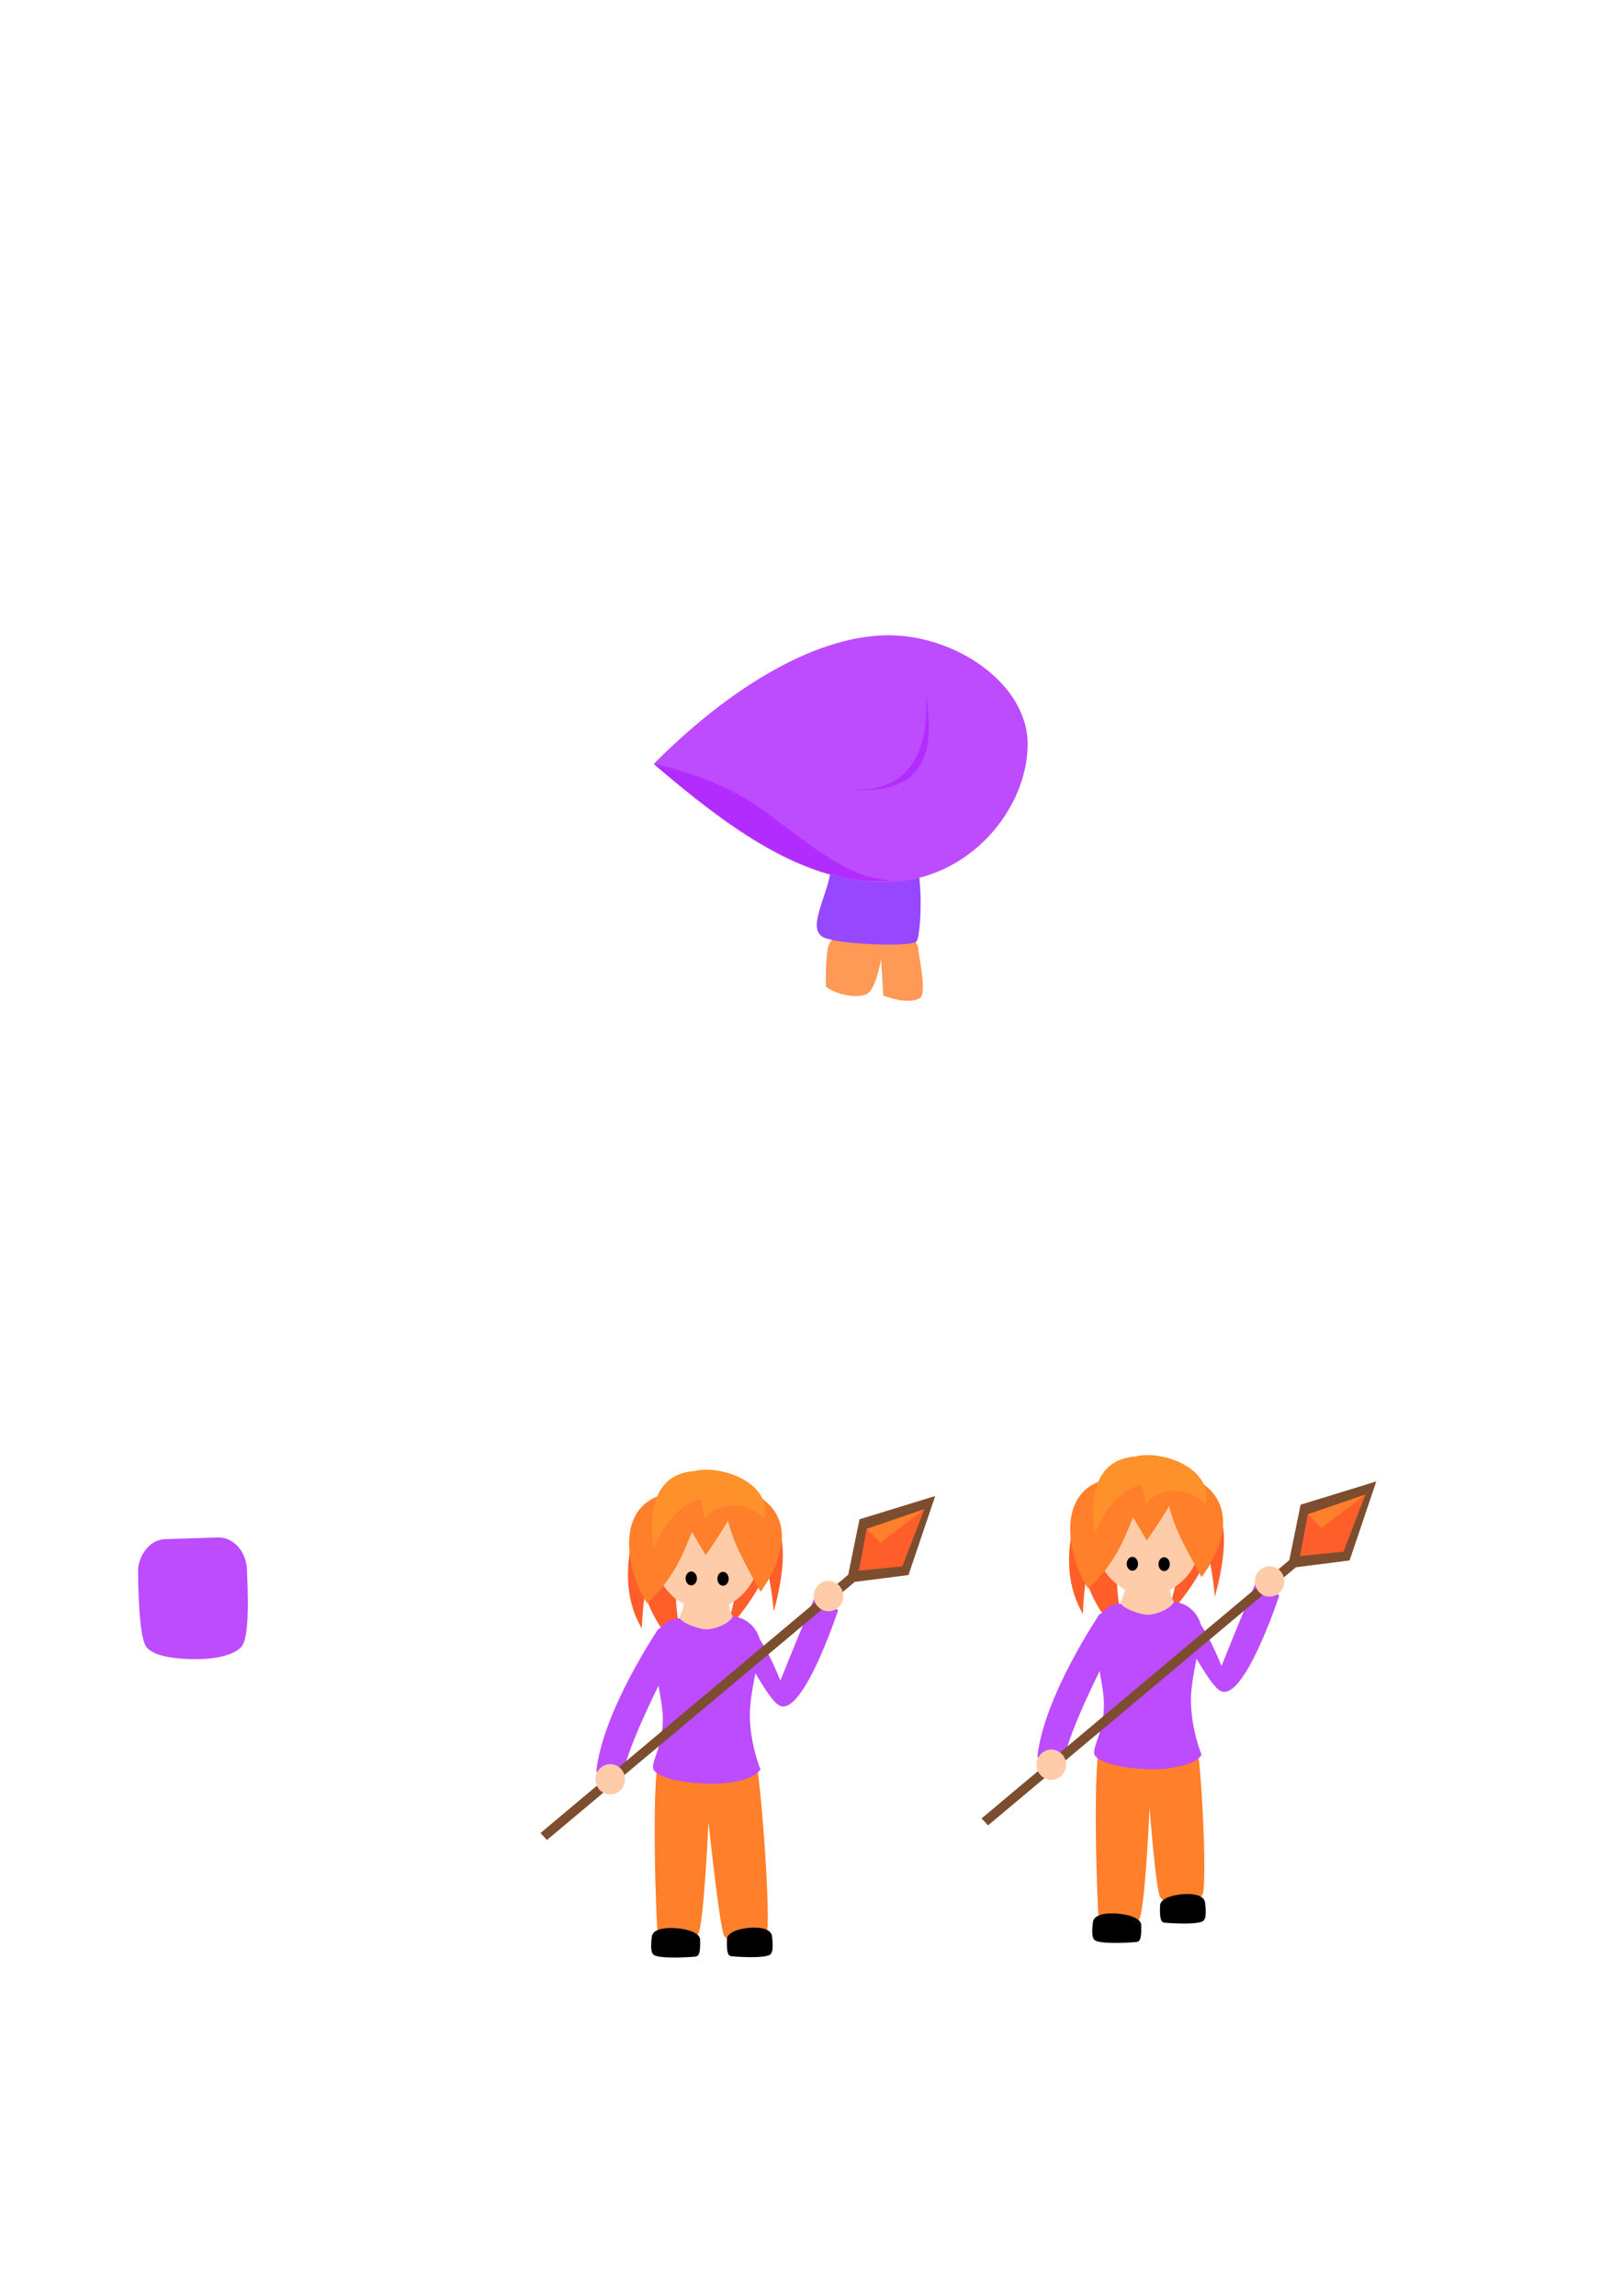 <?xml version="1.0" encoding="UTF-8" standalone="no"?>
<svg
   xmlns:dc="http://purl.org/dc/elements/1.1/"
   xmlns:cc="http://creativecommons.org/ns#"
   xmlns:rdf="http://www.w3.org/1999/02/22-rdf-syntax-ns#"
   xmlns:svg="http://www.w3.org/2000/svg"
   xmlns="http://www.w3.org/2000/svg"
   xmlns:sodipodi="http://sodipodi.sourceforge.net/DTD/sodipodi-0.dtd"
   xmlns:inkscape="http://www.inkscape.org/namespaces/inkscape"
   width="210mm"
   height="297mm"
   viewBox="0 0 210 297"
   version="1.1"
   id="svg8"
   inkscape:version="1.0.1 (3bc2e813f5, 2020-09-07)"
   sodipodi:docname="player_forward.svg">
  <defs
     id="defs2" />
  <sodipodi:namedview
     id="base"
     pagecolor="#ffffff"
     bordercolor="#666666"
     borderopacity="1.0"
     inkscape:pageopacity="0.0"
     inkscape:pageshadow="2"
     inkscape:zoom="1.4"
     inkscape:cx="515.69329"
     inkscape:cy="831.61232"
     inkscape:document-units="mm"
     inkscape:current-layer="layer1"
     inkscape:document-rotation="0"
     showgrid="false"
     inkscape:window-width="1620"
     inkscape:window-height="1018"
     inkscape:window-x="-6"
     inkscape:window-y="-6"
     inkscape:window-maximized="1" />
  <g
     inkscape:label="Layer 1"
     inkscape:groupmode="layer"
     id="layer1">
    <path
       style="fill:#bd4bff;fill-opacity:1;stroke:none;stroke-width:1.191;stroke-dasharray:7.144, 7.144;stroke-opacity:1"
       d="m 96.431,209.919 c 2.315,1.654 4.542,7.499 4.542,7.499 0,0 4.444,-11.076 4.727,-11.312 0.283,-0.236 2.74,2.221 2.74,2.221 0,0 -4.532,13.767 -7.561,12.328 -1.424,-0.677 -3.927,-5.933 -4.636,-6.358"
       id="path934"
       sodipodi:nodetypes="ccscsc" />
    <path
       style="fill:#bd4bff;fill-opacity:1;stroke:none;stroke-width:1.191;stroke-dasharray:7.144, 7.144;stroke-opacity:1"
       d="m 77.149,229.23 c 0.795,-7.896 8.132,-18.65 8.132,-18.65 l 1.062,5.215 c 0,0 -5.084,9.797 -5.745,13.766"
       id="path932"
       sodipodi:nodetypes="cccc" />
    <path
       style="fill:#ff7f2a;fill-opacity:1;stroke:none;stroke-width:1.503;stroke-dasharray:9.019, 9.019;stroke-opacity:1"
       d="m 85.211,227.594 c -0.935,3.443 -0.319,21.648 -0.087,22.798 0.09,0.445 2.854,2.623 5.183,-0.195 0.759,-0.918 1.364,-14.47 1.364,-14.47 0,0 1.487,14.096 2.055,14.737 2.251,2.536 5.188,0.264 5.458,-0.368 0.669,-1.569 -0.925,-22.955 -1.667,-23.452"
       id="path911"
       sodipodi:nodetypes="csscssc" />
    <path
       style="fill:#ff9955;stroke:none;stroke-width:0.265px;stroke-linecap:butt;stroke-linejoin:miter;stroke-opacity:1"
       d="m 106.873,127.661 c 1.559,1.134 4.205,1.512 5.339,0.898 1.134,-0.614 1.795,-4.488 1.795,-4.488 l 0.283,4.725 c 0,0 3.099,1.26 4.725,0.331 0.992,-0.567 -0.189,-5.575 -0.189,-6.378 0,-0.803 -1.701,-2.835 -4.63,-2.929 -2.929,-0.095 -6.331,0.945 -6.898,2.268 -0.567,1.323 -0.425,5.575 -0.425,5.575 z"
       id="path863"
       sodipodi:nodetypes="csccssssc" />
    <path
       style="fill:#9748ff;fill-opacity:1;stroke:none;stroke-width:0.265px;stroke-linecap:butt;stroke-linejoin:miter;stroke-opacity:1"
       d="m 107.534,112.448 c -0.567,3.874 -3.496,8.126 -0.567,8.977 2.929,0.85 11.056,1.039 11.623,0.378 0.567,-0.661 1.039,-9.071 -0.567,-11.906 -1.606,-2.835 -7.276,0.472 -10.678,3.024"
       id="path865" />
    <path
       style="fill:#bd4bff;fill-opacity:1;stroke:none;stroke-width:0.265px;stroke-linecap:butt;stroke-linejoin:miter;stroke-opacity:1"
       d="m 84.591,98.823 c 9.421,-9.488 20.453,-16.44 30.001,-16.638 8.805,-0.182 18.42,6.15 18.375,14.165 -0.046,8.153 -7.352,17.525 -18.174,17.773 -10.824,0.248 -20.58,-7.02 -30.201,-15.301 z"
       id="path847"
       sodipodi:nodetypes="csssc" />
    <path
       style="fill:#b22cff;stroke:none;stroke-width:0.265px;stroke-linecap:butt;stroke-linejoin:miter;stroke-opacity:1;fill-opacity:1"
       d="m 84.591,98.823 c 0,0 7.541,1.435 13.305,5.404 5.764,3.969 11.528,9.638 17.576,9.638 -10.489,1.228 -21.98,-7.406 -30.881,-15.042 z"
       id="path851"
       sodipodi:nodetypes="cscc" />
    <path
       style="fill:#b22cff;fill-opacity:1;stroke:none;stroke-width:0.265px;stroke-linecap:butt;stroke-linejoin:miter;stroke-opacity:1"
       d="m 119.662,89.128 c 0.142,0.567 2.036,13.861 -9.752,13.004 11.787,1.064 10.65,-7.806 9.752,-13.004"
       id="path853"
       sodipodi:nodetypes="ccc" />
    <g
       id="g907"
       transform="translate(-26.998,18.726)">
      <path
         style="fill:#ff5d2a;fill-opacity:1;stroke:none;stroke-width:1.177;stroke-dasharray:7.063, 7.063;stroke-opacity:1"
         d="m 126.972,177.616 c 2.253,2.889 1.148,8.357 0.144,12.143 0,0 -0.548,-7.912 -3.456,-12.466"
         id="path887"
         sodipodi:nodetypes="ccc" />
      <path
         style="fill:#ff5d2a;fill-opacity:1;stroke:none;stroke-width:1.177;stroke-dasharray:7.063, 7.063;stroke-opacity:1"
         d="m 126.406,183.495 c -0.777,3.182 -3.268,6.23 -5.724,9.282 0,0 2.523,-6.367 1.716,-11.71"
         id="path885"
         sodipodi:nodetypes="ccc" />
      <path
         style="fill:#ff5d2a;fill-opacity:1;stroke:none;stroke-width:1.191;stroke-dasharray:7.144, 7.144;stroke-opacity:1"
         d="m 108.835,179.983 c -0.636,3.271 -1.3,7.629 1.207,11.978 0,0 0.062,-6.787 2.509,-11.607"
         id="path883"
         sodipodi:nodetypes="ccc" />
      <path
         style="fill:#ff5d2a;fill-opacity:1;stroke:none;stroke-width:1.191;stroke-dasharray:7.144, 7.144;stroke-opacity:1"
         d="m 110.511,187.523 c 0.78,3.185 3.314,6.245 5.811,9.308 0,0 -2.551,-6.378 -1.701,-11.717"
         id="path877"
         sodipodi:nodetypes="ccc" />
      <ellipse
         style="fill:#ffccaa;fill-opacity:1;stroke:none;stroke-width:1.191;stroke-dasharray:7.144, 7.144;stroke-opacity:1"
         id="path869"
         cx="118.429"
         cy="181.668"
         rx="6.993"
         ry="7.843" />
      <path
         style="fill:#ff7f2a;fill-opacity:1;stroke:none;stroke-width:0.265px;stroke-linecap:butt;stroke-linejoin:miter;stroke-opacity:1"
         d="m 117.078,178.074 c -1.512,3.638 -2.41,6.851 -6.331,10.631 -2.788,-4.158 -4.772,-13.985 4.158,-14.41"
         id="path871"
         sodipodi:nodetypes="ccc" />
      <path
         style="fill:#ff7f2a;fill-opacity:1;stroke:none;stroke-width:0.265px;stroke-linecap:butt;stroke-linejoin:miter;stroke-opacity:1"
         d="m 113.315,174.059 c 0.756,1.276 4.991,8.388 4.991,8.388 1.27,-1.775 4.243,-6.274 4.804,-8.404"
         id="path873"
         sodipodi:nodetypes="ccc" />
      <path
         style="fill:#ff7f2a;fill-opacity:1;stroke:none;stroke-width:0.265px;stroke-linecap:butt;stroke-linejoin:miter;stroke-opacity:1"
         d="m 120.905,176.515 c 0.566,3.931 2.645,7.257 4.488,10.678 0,0 6.473,-8.174 -0.331,-12.426"
         id="path875"
         sodipodi:nodetypes="ccc" />
      <ellipse
         style="fill:#000000;fill-opacity:1;stroke:none;stroke-width:1.191;stroke-dasharray:7.144, 7.144;stroke-opacity:1"
         id="path879"
         cx="116.44"
         cy="185.468"
         rx="0.732"
         ry="0.898" />
      <ellipse
         style="fill:#000000;fill-opacity:1;stroke:none;stroke-width:1.191;stroke-dasharray:7.144, 7.144;stroke-opacity:1"
         id="ellipse881"
         cx="120.551"
         cy="185.515"
         rx="0.732"
         ry="0.898" />
      <path
         style="fill:#ff912a;fill-opacity:1;stroke:none;stroke-width:1.191;stroke-dasharray:7.144, 7.144;stroke-opacity:1"
         d="m 116.866,171.578 c -7.512,0.52 -5.174,10.418 -5.174,10.418 -0.555,-0.432 3.006,-8.02 8.008,-6.733"
         id="path889"
         sodipodi:nodetypes="ccc" />
      <path
         style="fill:#ff912a;fill-opacity:1;stroke:none;stroke-width:1.191;stroke-dasharray:7.144, 7.144;stroke-opacity:1"
         d="m 116.866,171.578 c 3.284,-0.85 10.064,1.417 9.048,6.189 -2.457,-2.575 -6.591,-2.032 -7.678,0.047"
         id="path891"
         sodipodi:nodetypes="ccc" />
    </g>
    <path
       style="fill:#bd4bff;fill-opacity:1;stroke:none;stroke-width:1.174;stroke-dasharray:7.045, 7.045;stroke-opacity:1"
       d="m 21.482,199.11 c -2.44,0.019 -3.649,2.63 -3.622,4.104 0.035,1.951 0.086,8.572 1.097,9.874 0.99,1.276 4.132,1.55 6.416,1.552 2.31,0.002 4.725,-0.43 5.82,-1.549 1.27,-1.299 0.801,-8.537 0.757,-10.081 -0.056,-1.956 -1.434,-4.034 -3.585,-4.12"
       id="path909"
       sodipodi:nodetypes="csssssc" />
    <path
       style="fill:#000000;fill-opacity:1;stroke:none;stroke-width:1.191;stroke-dasharray:7.144, 7.144;stroke-opacity:1"
       d="m 94.062,250.837 c -0.067,1.821 0.15,2.188 0.585,2.238 0.434,0.05 4.051,0.317 4.944,-0.184 0.486,-0.272 0.421,-1.351 0.301,-2.405 -0.052,-0.459 -0.468,-1.105 -2.288,-1.119 -1.323,-0.01 -3.474,0.418 -3.541,1.47 z"
       id="path913"
       sodipodi:nodetypes="sssssss" />
    <path
       style="fill:#000000;fill-opacity:1;stroke:none;stroke-width:1.232;stroke-dasharray:7.391, 7.391;stroke-opacity:1"
       d="m 90.582,250.885 c 0.071,1.821 -0.161,2.188 -0.626,2.238 -0.465,0.05 -4.336,0.317 -5.293,-0.184 -0.521,-0.272 -0.451,-1.351 -0.322,-2.405 0.056,-0.459 0.501,-1.105 2.45,-1.119 1.416,-0.01 3.719,0.418 3.791,1.47 z"
       id="path915"
       sodipodi:nodetypes="sssssss" />
    <path
       style="fill:#bd4bff;fill-opacity:1;stroke:none;stroke-width:1.174;stroke-dasharray:7.045, 7.045;stroke-opacity:1"
       d="m 87.95,209.362 c -2.44,0.019 -3.649,2.63 -3.622,4.104 0.013,0.716 1.366,6.26 1.43,8.584 0.11,4.007 -1.774,6.145 -1.135,6.969 0.99,1.276 5.134,1.75 7.418,1.753 2.31,0.002 5.584,-0.52 6.354,-1.884 0,0 -1.363,-3.23 -1.373,-7.088 -0.007,-2.838 1.343,-7.884 1.395,-8.538 0.154,-1.95 -1.434,-4.034 -3.585,-4.12"
       id="path940"
       sodipodi:nodetypes="csssssssc" />
    <g
       id="g926"
       transform="matrix(1.311,-0.272,0.272,1.311,-140.004,-6.418)">
      <path
         style="fill:#7c4d2f;fill-opacity:1;stroke:none;stroke-width:1.191;stroke-dasharray:7.144, 7.144;stroke-opacity:1"
         d="m 116.572,209.963 34.187,-18.394 2.159,-5.026 7.619,-0.717 -4.077,6.953 -5.219,-0.408 -34.192,18.374 z"
         id="path917"
         sodipodi:nodetypes="cccccccc" />
      <path
         style="fill:#ff5d2a;fill-opacity:1;stroke:none;stroke-width:1.191;stroke-dasharray:7.144, 7.144;stroke-opacity:1"
         d="m 151.843,191.398 1.57,-3.809 5.847,-0.735 -3.207,4.978 z"
         id="path919" />
      <path
         style="fill:#ff7f2a;fill-opacity:1;stroke:none;stroke-width:1.191;stroke-dasharray:7.144, 7.144;stroke-opacity:1"
         d="m 153.413,187.59 1.038,1.587 4.809,-2.322 z"
         id="path921" />
    </g>
    <path
       style="fill:#ffccaa;fill-opacity:1;stroke:none;stroke-width:1.191;stroke-dasharray:7.144, 7.144;stroke-opacity:1"
       d="m 88.25,206.503 c 0.501,0.869 0.033,1.837 -0.301,2.639 -0.247,0.593 2.379,1.656 3.508,1.641 1.103,-0.014 2.863,-0.739 3.374,-1.641 0,0 -0.902,-1.37 -0.301,-2.506"
       id="path893"
       sodipodi:nodetypes="csssc" />
    <ellipse
       style="fill:#ffccaa;fill-opacity:1;stroke:none;stroke-width:1.356;stroke-dasharray:8.136, 8.136;stroke-opacity:1"
       id="path928"
       cx="78.96"
       cy="230.182"
       rx="1.914"
       ry="1.961" />
    <ellipse
       style="fill:#ffccaa;fill-opacity:1;stroke:none;stroke-width:1.356;stroke-dasharray:8.136, 8.136;stroke-opacity:1"
       id="ellipse930"
       cx="107.197"
       cy="206.476"
       rx="1.914"
       ry="1.961" />
    <path
       style="fill:#bd4bff;fill-opacity:1;stroke:none;stroke-width:1.191;stroke-dasharray:7.144, 7.144;stroke-opacity:1"
       d="m 153.506,208.029 c 2.315,1.654 4.542,7.499 4.542,7.499 0,0 4.444,-11.076 4.727,-11.312 0.283,-0.236 2.74,2.221 2.74,2.221 0,0 -4.532,13.767 -7.561,12.328 -1.424,-0.677 -3.927,-5.933 -4.636,-6.358"
       id="path946"
       sodipodi:nodetypes="ccscsc" />
    <path
       style="fill:#bd4bff;fill-opacity:1;stroke:none;stroke-width:1.191;stroke-dasharray:7.144, 7.144;stroke-opacity:1"
       d="m 134.223,227.34 c 0.795,-7.896 8.132,-18.65 8.132,-18.65 l 1.062,5.215 c 0,0 -5.084,9.797 -5.745,13.766"
       id="path948"
       sodipodi:nodetypes="cccc" />
    <path
       style="fill:#ff7f2a;fill-opacity:1;stroke:none;stroke-width:1.503;stroke-dasharray:9.019, 9.019;stroke-opacity:1"
       d="m 142.286,225.704 c -0.935,3.443 -0.319,21.648 -0.087,22.798 0.09,0.445 2.854,2.623 5.183,-0.195 0.759,-0.918 1.364,-14.47 1.364,-14.47 0,0 0.826,10.978 1.394,11.618 2.251,2.536 5.188,0.264 5.458,-0.368 0.669,-1.569 -0.263,-19.837 -1.006,-20.333"
       id="path950"
       sodipodi:nodetypes="csscssc" />
    <g
       id="g976"
       transform="translate(30.077,16.836)">
      <path
         style="fill:#ff5d2a;fill-opacity:1;stroke:none;stroke-width:1.177;stroke-dasharray:7.063, 7.063;stroke-opacity:1"
         d="m 126.972,177.616 c 2.253,2.889 1.148,8.357 0.144,12.143 0,0 -0.548,-7.912 -3.456,-12.466"
         id="path952"
         sodipodi:nodetypes="ccc" />
      <path
         style="fill:#ff5d2a;fill-opacity:1;stroke:none;stroke-width:1.177;stroke-dasharray:7.063, 7.063;stroke-opacity:1"
         d="m 126.406,183.495 c -0.777,3.182 -3.268,6.23 -5.724,9.282 0,0 2.523,-6.367 1.716,-11.71"
         id="path954"
         sodipodi:nodetypes="ccc" />
      <path
         style="fill:#ff5d2a;fill-opacity:1;stroke:none;stroke-width:1.191;stroke-dasharray:7.144, 7.144;stroke-opacity:1"
         d="m 108.835,179.983 c -0.636,3.271 -1.3,7.629 1.207,11.978 0,0 0.062,-6.787 2.509,-11.607"
         id="path956"
         sodipodi:nodetypes="ccc" />
      <path
         style="fill:#ff5d2a;fill-opacity:1;stroke:none;stroke-width:1.191;stroke-dasharray:7.144, 7.144;stroke-opacity:1"
         d="m 110.511,187.523 c 0.78,3.185 3.314,6.245 5.811,9.308 0,0 -2.551,-6.378 -1.701,-11.717"
         id="path958"
         sodipodi:nodetypes="ccc" />
      <ellipse
         style="fill:#ffccaa;fill-opacity:1;stroke:none;stroke-width:1.191;stroke-dasharray:7.144, 7.144;stroke-opacity:1"
         id="ellipse960"
         cx="118.429"
         cy="181.668"
         rx="6.993"
         ry="7.843" />
      <path
         style="fill:#ff7f2a;fill-opacity:1;stroke:none;stroke-width:0.265px;stroke-linecap:butt;stroke-linejoin:miter;stroke-opacity:1"
         d="m 117.078,178.074 c -1.512,3.638 -2.41,6.851 -6.331,10.631 -2.788,-4.158 -4.772,-13.985 4.158,-14.41"
         id="path962"
         sodipodi:nodetypes="ccc" />
      <path
         style="fill:#ff7f2a;fill-opacity:1;stroke:none;stroke-width:0.265px;stroke-linecap:butt;stroke-linejoin:miter;stroke-opacity:1"
         d="m 113.315,174.059 c 0.756,1.276 4.991,8.388 4.991,8.388 1.27,-1.775 4.243,-6.274 4.804,-8.404"
         id="path964"
         sodipodi:nodetypes="ccc" />
      <path
         style="fill:#ff7f2a;fill-opacity:1;stroke:none;stroke-width:0.265px;stroke-linecap:butt;stroke-linejoin:miter;stroke-opacity:1"
         d="m 120.905,176.515 c 0.566,3.931 2.645,7.257 4.488,10.678 0,0 6.473,-8.174 -0.331,-12.426"
         id="path966"
         sodipodi:nodetypes="ccc" />
      <ellipse
         style="fill:#000000;fill-opacity:1;stroke:none;stroke-width:1.191;stroke-dasharray:7.144, 7.144;stroke-opacity:1"
         id="ellipse968"
         cx="116.44"
         cy="185.468"
         rx="0.732"
         ry="0.898" />
      <ellipse
         style="fill:#000000;fill-opacity:1;stroke:none;stroke-width:1.191;stroke-dasharray:7.144, 7.144;stroke-opacity:1"
         id="ellipse970"
         cx="120.551"
         cy="185.515"
         rx="0.732"
         ry="0.898" />
      <path
         style="fill:#ff912a;fill-opacity:1;stroke:none;stroke-width:1.191;stroke-dasharray:7.144, 7.144;stroke-opacity:1"
         d="m 116.866,171.578 c -7.512,0.52 -5.174,10.418 -5.174,10.418 -0.555,-0.432 3.006,-8.02 8.008,-6.733"
         id="path972"
         sodipodi:nodetypes="ccc" />
      <path
         style="fill:#ff912a;fill-opacity:1;stroke:none;stroke-width:1.191;stroke-dasharray:7.144, 7.144;stroke-opacity:1"
         d="m 116.866,171.578 c 3.284,-0.85 10.064,1.417 9.048,6.189 -2.457,-2.575 -6.591,-2.032 -7.678,0.047"
         id="path974"
         sodipodi:nodetypes="ccc" />
    </g>
    <path
       style="fill:#000000;fill-opacity:1;stroke:none;stroke-width:1.191;stroke-dasharray:7.144, 7.144;stroke-opacity:1"
       d="m 150.097,246.49 c -0.067,1.821 0.15,2.188 0.585,2.238 0.434,0.05 4.051,0.317 4.944,-0.184 0.486,-0.272 0.421,-1.351 0.301,-2.405 -0.052,-0.459 -0.468,-1.105 -2.288,-1.119 -1.323,-0.01 -3.474,0.418 -3.541,1.47 z"
       id="path978"
       sodipodi:nodetypes="sssssss" />
    <path
       style="fill:#000000;fill-opacity:1;stroke:none;stroke-width:1.232;stroke-dasharray:7.391, 7.391;stroke-opacity:1"
       d="m 147.657,248.995 c 0.071,1.821 -0.161,2.188 -0.626,2.238 -0.465,0.05 -4.336,0.317 -5.293,-0.184 -0.521,-0.272 -0.451,-1.351 -0.322,-2.405 0.056,-0.459 0.501,-1.105 2.45,-1.119 1.416,-0.01 3.719,0.418 3.791,1.47 z"
       id="path980"
       sodipodi:nodetypes="sssssss" />
    <path
       style="fill:#bd4bff;fill-opacity:1;stroke:none;stroke-width:1.174;stroke-dasharray:7.045, 7.045;stroke-opacity:1"
       d="m 145.024,207.473 c -2.44,0.019 -3.649,2.63 -3.622,4.104 0.013,0.716 1.366,6.26 1.43,8.584 0.11,4.007 -1.774,6.145 -1.135,6.969 0.99,1.276 5.134,1.75 7.418,1.753 2.31,0.002 5.584,-0.52 6.354,-1.884 0,0 -1.363,-3.23 -1.373,-7.088 -0.007,-2.838 1.343,-7.884 1.395,-8.538 0.154,-1.95 -1.434,-4.034 -3.585,-4.12"
       id="path982"
       sodipodi:nodetypes="csssssssc" />
    <g
       id="g990"
       transform="matrix(1.311,-0.272,0.272,1.311,-82.93,-8.308)">
      <path
         style="fill:#7c4d2f;fill-opacity:1;stroke:none;stroke-width:1.191;stroke-dasharray:7.144, 7.144;stroke-opacity:1"
         d="m 116.572,209.963 34.187,-18.394 2.159,-5.026 7.619,-0.717 -4.077,6.953 -5.219,-0.408 -34.192,18.374 z"
         id="path984"
         sodipodi:nodetypes="cccccccc" />
      <path
         style="fill:#ff5d2a;fill-opacity:1;stroke:none;stroke-width:1.191;stroke-dasharray:7.144, 7.144;stroke-opacity:1"
         d="m 151.843,191.398 1.57,-3.809 5.847,-0.735 -3.207,4.978 z"
         id="path986" />
      <path
         style="fill:#ff7f2a;fill-opacity:1;stroke:none;stroke-width:1.191;stroke-dasharray:7.144, 7.144;stroke-opacity:1"
         d="m 153.413,187.59 1.038,1.587 4.809,-2.322 z"
         id="path988" />
    </g>
    <path
       style="fill:#ffccaa;fill-opacity:1;stroke:none;stroke-width:1.191;stroke-dasharray:7.144, 7.144;stroke-opacity:1"
       d="m 145.325,204.613 c 0.501,0.869 0.033,1.837 -0.301,2.639 -0.247,0.593 2.379,1.656 3.508,1.641 1.103,-0.014 2.863,-0.739 3.374,-1.641 0,0 -0.902,-1.37 -0.301,-2.506"
       id="path992"
       sodipodi:nodetypes="csssc" />
    <ellipse
       style="fill:#ffccaa;fill-opacity:1;stroke:none;stroke-width:1.356;stroke-dasharray:8.136, 8.136;stroke-opacity:1"
       id="ellipse994"
       cx="136.034"
       cy="228.293"
       rx="1.914"
       ry="1.961" />
    <ellipse
       style="fill:#ffccaa;fill-opacity:1;stroke:none;stroke-width:1.356;stroke-dasharray:8.136, 8.136;stroke-opacity:1"
       id="ellipse996"
       cx="164.272"
       cy="204.586"
       rx="1.914"
       ry="1.961" />
  </g>
</svg>
